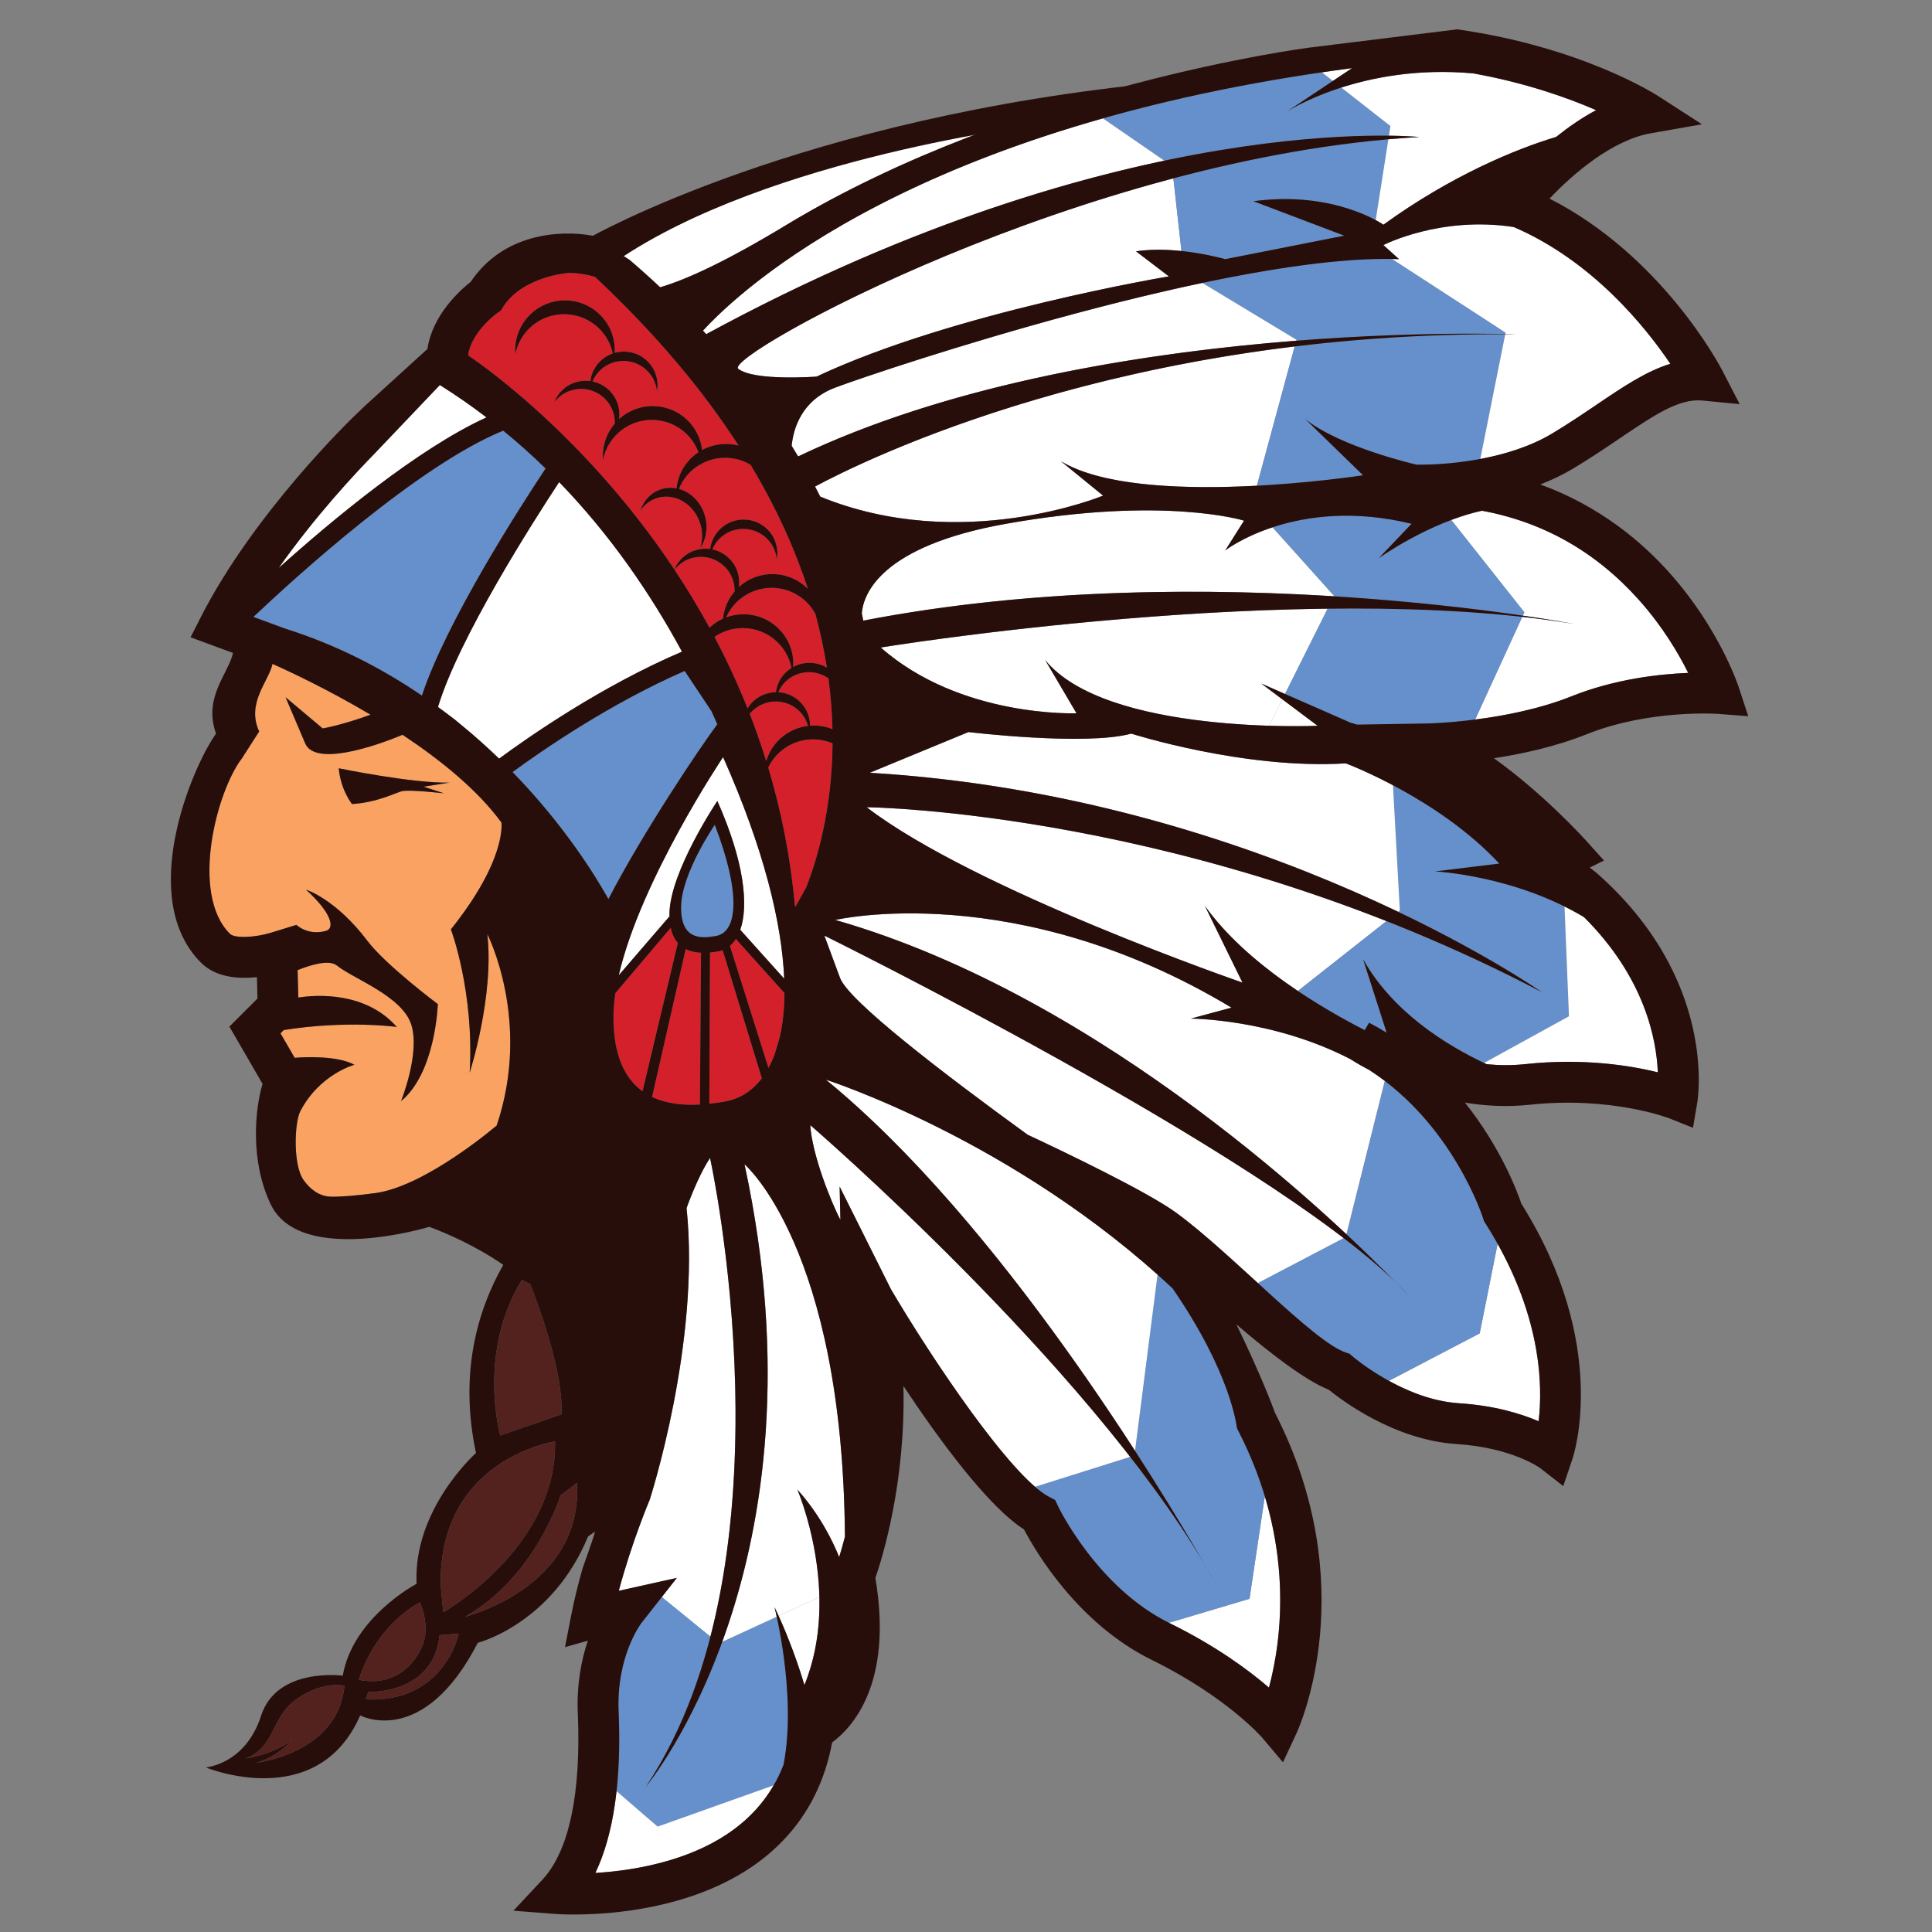 <?xml version="1.0" encoding="utf-8"?>
<!-- Generator: Adobe Illustrator 19.0.0, SVG Export Plug-In . SVG Version: 6.00 Build 0)  -->
<svg version="1.1" xmlns="http://www.w3.org/2000/svg" xmlns:xlink="http://www.w3.org/1999/xlink" x="0px" y="0px"
	 viewBox="0 0 442.011 442.011" enable-background="new 0 0 442.011 442.011" xml:space="preserve">
<rect x="0" y="0" width="442.011" height="442.011" fill="#808080" stroke="none"/>
<g id="Layer_1">
</g>
<g id="color">
	<g id="XMLID_16_">
		<path id="XMLID_44_" fill="#D3202A" d="M174.298,246.704l-8.963-29.319c-0.322,0.122-0.653,0.221-0.998,0.282
			c-0.591,0.106-1.234,0.198-1.9,0.26l-0.158,34.595c1.277-0.138,2.509-0.325,3.657-0.531
			C169.22,251.403,172.07,249.624,174.298,246.704z"/>
		<path id="XMLID_20_" fill="#D3202A" d="M160.13,252.7l0.248-34.721c-1.214-0.056-2.421-0.295-3.496-0.841l-7.698,33.822
			C152.541,252.565,156.442,252.903,160.13,252.7z"/>
		<path id="XMLID_33_" fill="#6590CB" d="M163.793,214.139c5.219-0.937,5.555-10.382-0.267-25.429c0,0-7.615,11.083-7.703,18.719
			C155.736,215.064,160.37,214.753,163.793,214.139z"/>
		<path id="XMLID_35_" fill="#D3202A" d="M177.207,241.28l1.134-3.77c0.705-3,1.108-6.431,1.138-10.314l-11.12-12.37
			c-0.4,0.625-0.857,1.15-1.361,1.576l8.816,27.934C176.329,243.401,176.793,242.38,177.207,241.28z"/>
		<path id="XMLID_45_" fill="#FFFFFF" d="M146.509,53.559l-4.836,4.657c1.684,1.424,6.471,4.773,9.366,7.507
			c6.135-1.791,15.323-6.054,28.967-14.314c22.254-13.474,46.907-21.989,67.958-27.331l-2.067-1.424
			C212.825,28.474,171.839,38.248,146.509,53.559z"/>
		<path id="XMLID_46_" fill="#FFFFFF" d="M285.158,16.868c8.486-1.013,13.608-1.463,13.608-1.463S293.658,15.725,285.158,16.868z"/>
		<path id="XMLID_52_" fill="#FFFFFF" d="M245.896,22.655l2.067,1.424c14.923-3.787,28.031-5.978,37.195-7.211
			C275.548,18.016,261.619,19.889,245.896,22.655z"/>
		<path id="XMLID_19_" fill="#D3202A" d="M159.28,125.821c1.071-0.305,2.153-0.362,3.189-0.216c0.22-1.745,1.03-3.424,2.427-4.708
			c3.141-2.888,8.029-2.683,10.917,0.458c1.706,1.856,2.324,4.32,1.903,6.623c-0.157-1.613-0.812-3.192-1.993-4.477
			c-2.888-3.141-7.776-3.347-10.917-0.459c-0.83,0.763-1.429,1.675-1.843,2.648c2.724,0.568,5.049,2.587,5.863,5.449
			c0.305,1.072,0.354,2.152,0.205,3.187c0.049-0.045,0.089-0.095,0.139-0.139c4.564-4.035,11.447-3.741,15.671,0.548
			c-2.915-8.953-7.157-18.471-13.13-28.408c-3.391-2.013-7.63-2.13-11.147-0.269c-0.028,0.177-0.042,0.355-0.077,0.53
			c-0.012-0.155-0.036-0.309-0.054-0.463c-0.737,0.402-1.445,0.884-2.101,1.464c-1.366,1.208-2.36,2.673-2.997,4.256
			c2.706,0.746,5.045,3.023,5.934,6.152c0.766,2.696,0.278,5.414-1.09,7.433c0.546-1.65,0.622-3.527,0.091-5.394
			c-1.297-4.563-5.676-7.316-9.781-6.148c-1.679,0.478-3.045,1.543-3.993,2.941c0.788-2.383,2.567-4.291,4.992-4.98
			c1.097-0.312,2.211-0.336,3.283-0.129c0.296-2.719,1.545-5.341,3.756-7.296c0.403-0.356,0.83-0.666,1.265-0.956
			c-0.472-1.267-1.17-2.473-2.119-3.547c-4.174-4.721-11.384-5.165-16.105-0.991c-1.932,1.708-3.134,3.926-3.611,6.272
			c-0.228-2.945,0.685-5.941,2.693-8.291c0.022-0.765-0.056-1.544-0.277-2.32c-1.167-4.104-5.44-6.486-9.545-5.319
			c-1.679,0.478-3.063,1.48-4.04,2.774c0.845-2.183,2.661-3.96,5.086-4.649c1.071-0.305,2.153-0.362,3.189-0.216
			c0.22-1.745,1.03-3.424,2.427-4.708c0.807-0.742,1.73-1.276,2.704-1.613c-0.397-1.841-1.245-3.61-2.582-5.122
			c-4.173-4.721-11.384-5.165-16.105-0.991c-1.932,1.708-3.134,3.926-3.61,6.272c-0.267-3.446,1.016-6.971,3.805-9.437
			c4.721-4.173,11.931-3.73,16.104,0.992c2.063,2.334,2.974,5.274,2.818,8.156c2.713-0.762,5.745-0.015,7.782,2.202
			c1.706,1.856,2.324,4.32,1.903,6.623c-0.157-1.613-0.812-3.192-1.993-4.477c-2.888-3.141-7.776-3.347-10.917-0.459
			c-0.83,0.763-1.429,1.675-1.843,2.648c2.724,0.568,5.049,2.587,5.863,5.449c0.305,1.072,0.354,2.152,0.206,3.187
			c0.048-0.045,0.089-0.095,0.139-0.139c4.721-4.173,11.931-3.73,16.104,0.992c1.597,1.807,2.502,3.978,2.762,6.203
			c2.59-1.413,5.587-1.746,8.354-1.021c-7.977-12.36-18.685-25.321-32.877-38.611c-1.809-0.527-3.748-0.854-5.809-0.902
			c-4.273,0.329-11.836,2.401-15.174,7.778l-0.512,0.825l-0.798,0.553c-0.062,0.043-6.005,4.3-6.723,9.728
			c0,0,25.772,16.762,47.188,48.973C155.154,128.189,156.926,126.491,159.28,125.821z"/>
		<path id="XMLID_53_" fill="#D3202A" d="M147,249.662l8.079-33.932c-0.734-0.842-1.311-1.96-1.631-3.462l-12.658,14.938
			c-0.259,1.739-0.42,3.426-0.439,5.027C140.245,241.516,143.02,246.789,147,249.662z"/>
		<path id="XMLID_54_" fill="#6590CB" d="M317.766,31.042l0.345-2.202l-11.237-8.807c-8.008,2.569-12.587,5.583-12.587,5.583
			l10.651-7.101l-2.509-1.966c-18.863,2.764-35.503,6.401-50.108,10.533l14.051,9.679C290.769,31.627,308.607,30.933,317.766,31.042
			z"/>
		<path id="XMLID_55_" fill="#FFFFFF" d="M168.9,84.369c3.583,2.866,17.913,1.791,17.913,1.791
			c31.168-14.688,80.607-22.928,80.607-22.928l-7.523-5.732c3.439-0.529,7.122-0.423,10.4-0.078l-1.846-16.617
			C212.594,55.604,166.198,82.208,168.9,84.369z"/>
		<path id="XMLID_56_" fill="#FFFFFF" d="M160.83,75.644c0.246,0.267,0.492,0.534,0.74,0.806
			c41.286-22.416,77.231-33.888,104.802-39.689l-14.051-9.679C193.739,43.656,167.728,68.137,160.83,75.644z"/>
		<path id="XMLID_57_" fill="#6590CB" d="M307.543,53.918l-20.779-7.882c14.298-1.925,24.157,2.268,27.972,4.323l2.901-18.497
			c-16.553,1.458-33.254,4.721-49.188,8.943l1.846,16.617c5.6,0.588,10.02,1.869,10.02,1.869L307.543,53.918z"/>
		<path id="XMLID_58_" fill="#FFFFFF" d="M309.335,15.584c-2.338,0.307-4.632,0.631-6.905,0.964l2.509,1.966L309.335,15.584z"/>
		<path id="XMLID_59_" fill="#FFFFFF" d="M317.766,31.042c4.559,0.054,6.973,0.306,6.973,0.306c-2.362,0.132-4.73,0.305-7.102,0.514
			l-2.901,18.497c1.156,0.622,1.763,1.051,1.763,1.051c15.36-11.13,30.162-17.278,39.516-20.083
			c2.748-2.208,5.829-4.356,9.145-6.124c-6.406-2.796-15.995-6.226-28.118-8.415c-12.407-1.129-22.756,0.868-30.168,3.245
			l11.237,8.807L317.766,31.042z"/>
		<path id="XMLID_21_" fill="#D3202A" d="M181.962,207.513l2.51-4.543c2.466-6.322,5.886-17.781,6.008-32.899
			c-3.919-1.661-8.61-1.063-12.012,1.944c-1.172,1.036-2.072,2.263-2.708,3.59c2.915,9.711,5.036,20.148,6.063,31.286
			C181.868,207.096,181.919,207.308,181.962,207.513z"/>
		<path id="XMLID_60_" fill="#D3202A" d="M178.662,144.376c2.076,2.348,2.987,5.311,2.816,8.21c2.417-1.318,5.363-1.244,7.704,0.18
			c-0.617-3.947-1.473-8.048-2.627-12.296c-0.403-0.747-0.89-1.462-1.476-2.126c-4.174-4.721-11.384-5.165-16.105-0.991
			c-1.263,1.117-2.208,2.454-2.849,3.9C170.422,139.651,175.443,140.736,178.662,144.376z"/>
		<path id="XMLID_61_" fill="#D3202A" d="M162.557,143.385c0.876-0.775,1.839-1.389,2.851-1.848
			c0.233-2.238,1.115-4.409,2.648-6.203c0.022-0.765-0.056-1.544-0.277-2.319c-1.167-4.104-5.441-6.486-9.545-5.319
			c-1.617,0.46-2.952,1.415-3.922,2.64c2.769,4.167,5.462,8.592,8.019,13.273C162.41,143.537,162.477,143.456,162.557,143.385z"/>
		<path id="XMLID_62_" fill="#FFFFFF" d="M127.925,110.297c-6.139,9.325-22.959,35.675-27.721,51.451
			c0.844,0.621,1.698,1.238,2.514,1.869c0.882,0.628,1.729,1.309,2.532,2.008c3.209,2.607,6.182,5.275,8.937,7.941
			c6.782-5.004,23.416-16.603,41.841-24.476C148.829,135.807,139.635,122.39,127.925,110.297z"/>
		<path id="XMLID_100_" fill="#FFFFFF" d="M100.634,88.09l-15.005,15.752c-4.101,4.181-13.468,14.161-21.891,26.126
			c12.371-11.1,31.917-27.35,47.564-34.476C107.91,92.903,104.357,90.429,100.634,88.09z"/>
		<path id="XMLID_64_" fill="#FFFFFF" d="M186.476,111.309c0.401,0.763,0.794,1.532,1.182,2.306
			c32.351,13.254,64.714-0.227,64.714-0.227l-9.673-7.882c9.842,5.982,29.142,6.455,44.856,5.618l8.648-31.862
			C235.093,86.681,195.2,106.614,186.476,111.309z"/>
		<path id="XMLID_65_" fill="#6590CB" d="M298.587,95.833c7.882,6.449,25.495,10.473,25.495,10.473
			c0.786-0.014,1.563-0.016,2.332-0.011c2.526-0.063,7.082-0.326,12.256-1.296l5.705-28.526
			c-17.213-0.073-33.321,0.985-48.171,2.788l-8.648,31.862c13.458-0.717,24.287-2.393,24.287-2.393L298.587,95.833z"/>
		<path id="XMLID_93_" fill="#FFFFFF" d="M344.386,76.416c1.669,0.036,2.565,0.072,2.565,0.072c-0.863-0.009-1.719-0.01-2.577-0.014
			l-5.705,28.526c5.331-0.999,11.32-2.749,16.436-5.818c3.741-2.245,7.059-4.488,10.267-6.658
			c5.897-3.988,11.251-7.609,16.773-9.292c-5.638-8.372-17.784-23.523-35.818-31.29c-16.778-2.613-29.827,4.126-29.827,4.126
			l3.583,3.224c-0.539-0.02-1.089-0.033-1.644-0.042l26.005,16.88L344.386,76.416z"/>
		<path id="XMLID_94_" fill="#6590CB" d="M344.386,76.416l0.057-0.286l-26.005-16.88c-11.815-0.196-27.274,2.09-43.364,5.477
			l21.542,13.015l-0.056,0.207C319.826,76.124,337.93,76.276,344.386,76.416z"/>
		<path id="XMLID_96_" fill="#FFFFFF" d="M275.074,64.726c-36.447,7.674-76.123,21.002-83.963,23.942
			c-7.752,2.907-9.605,9.415-9.993,13.326c0.501,0.801,0.997,1.609,1.487,2.426c35.658-17.026,80.227-23.826,113.955-26.471
			l0.056-0.207L275.074,64.726z"/>
		<path id="XMLID_34_" fill="#D3202A" d="M183.437,160.995c1.272,1.454,1.89,3.25,1.897,5.04c1.736-0.134,3.488,0.127,5.119,0.777
			c-0.086-3.68-0.374-7.557-0.916-11.612c-2.909-2.058-6.956-1.887-9.685,0.622c-0.801,0.737-1.385,1.612-1.799,2.547
			C180.055,158.482,182.012,159.366,183.437,160.995z"/>
		<path id="XMLID_97_" fill="#FFFFFF" d="M153.159,209.035c0.111-9.629,10.957-25.788,10.957-25.788
			c6.201,13.934,7.181,23.938,5.245,29.479l10.051,11.182c-0.535-12.825-4.698-29.831-13.983-50.695c0,0-18.859,28.101-23.867,49.91
			l11.617-13.485C153.176,209.432,153.157,209.249,153.159,209.035z"/>
		<path id="XMLID_98_" fill="#D3202A" d="M172.534,160.264c1.439-1.258,3.212-1.882,4.984-1.904
			c0.224-1.736,1.034-3.405,2.424-4.683c0.358-0.329,0.74-0.612,1.137-0.861c-0.382-1.896-1.239-3.721-2.612-5.275
			c-3.863-4.37-10.324-5.067-15.008-1.838c2.726,5.157,5.278,10.613,7.573,16.366C171.431,161.411,171.924,160.798,172.534,160.264z
			"/>
		<path id="XMLID_99_" fill="#D3202A" d="M178.663,168.849c1.808-1.598,3.98-2.513,6.208-2.776c-0.302-1.051-0.81-2.058-1.578-2.936
			c-2.809-3.212-7.69-3.539-10.902-0.73c-0.32,0.28-0.608,0.581-0.87,0.899c1.365,3.503,2.63,7.117,3.785,10.835
			C175.89,172.163,177.003,170.317,178.663,168.849z"/>
		<path id="XMLID_80_" fill="#6590CB" d="M164.108,165.703c-0.429-0.987-0.869-1.977-1.319-2.972l-6.15-9.224
			c-17.157,7.496-32.595,18.162-39.371,23.129c11.941,12.276,19.108,23.994,21.931,29.059
			C147.053,190.488,160.24,170.87,164.108,165.703z"/>
		<path id="XMLID_89_" fill="#FFFFFF" d="M188.603,214.057c0,0,0,0,3.583,9.673c1.947,5.257,23.571,21.832,42.911,35.873
			c8.317,3.891,27.407,13.023,34.094,17.92c5.513,4.037,12.2,10.188,18.598,16.033l19.632-10.284
			C268.611,253.533,188.603,214.057,188.603,214.057z"/>
		<path id="XMLID_102_" fill="#FFFFFF" d="M313.252,244.794c-2.213-1.161-3.731-2.1-4.408-2.535
			c-17.855-9.209-36.41-9.215-36.41-9.215l9.315-2.508c-49.439-29.735-90.638-20.062-90.638-20.062
			c50.209,14.382,94.903,51.323,116.948,71.917l8.771-35.084C315.688,246.437,314.497,245.596,313.252,244.794z"/>
		<path id="XMLID_103_" fill="#FFFFFF" d="M338.532,305.053l-20.778,10.861c4.366,2.398,10.055,4.744,16.057,5.127
			c8.058,0.515,14.126,2.372,18.196,4.113c0.922-7.655,0.728-22.491-9.378-40.586L338.532,305.053z"/>
		<path id="XMLID_104_" fill="#6590CB" d="M342.629,284.568c-0.855-1.531-1.773-3.082-2.775-4.658l-0.341-0.536l-0.186-0.606
			c-0.064-0.208-6.038-18.934-22.498-31.462l-8.771,35.084c5.091,4.756,8.975,8.64,11.439,11.173
			c1.127,1.111,2.168,2.197,3.092,3.249c0,0-1.076-1.177-3.092-3.249c-3.277-3.229-7.376-6.689-12.077-10.292l-19.632,10.284
			c8.203,7.494,15.929,14.486,20.09,15.873l0.892,0.297l0.708,0.62c0.057,0.05,3.311,2.842,8.276,5.569l20.778-10.861
			L342.629,284.568z"/>
		<path id="XMLID_87_" fill="#FFFFFF" d="M198.276,184.68c24.719,18.987,85.981,40.124,85.981,40.124l-8.598-17.554
			c5.462,7.676,13.596,14.311,21.276,19.467l20.268-15.98C252.433,185.201,198.276,184.68,198.276,184.68z"/>
		<path id="XMLID_101_" fill="#6590CB" d="M357.938,207.389c-14.69-7.3-29.616-8.021-29.616-8.021l14.688-1.791
			c-7.503-8.08-17.068-14.09-24.32-17.927l1.571,28.675l-0.367,0.29c20.838,9.95,32.789,18.339,32.789,18.339
			c-12.001-6.299-23.909-11.655-35.481-16.217l-20.268,15.98c5.808,3.899,11.357,6.954,15.289,8.96l1.004-1.693
			c1.391,0.722,2.722,1.488,4.014,2.282l-5.4-16.836c6.619,11.835,18.504,19.387,27.695,23.755l19.415-10.678L357.938,207.389z"/>
		<path id="XMLID_105_" fill="#FFFFFF" d="M318.69,179.65c-6.254-3.308-10.788-5.001-10.788-5.001
			c-23.286,1.433-49.081-6.807-49.081-6.807c-10.389,2.866-37.258-0.358-37.258-0.358l-22.57,9.314
			c51.005,3.048,93.589,18.774,120.901,31.816l0.367-0.29L318.69,179.65z"/>
		<path id="XMLID_106_" fill="#FFFFFF" d="M362.392,209.823c-1.472-0.884-2.962-1.692-4.454-2.434l1.015,25.118l-19.415,10.678
			c0.199,0.095,0.404,0.197,0.6,0.288c2.842,0.27,5.784,0.307,8.77-0.016c13.304-1.432,24.066,0.313,30.379,1.87
			C378.981,237.825,376.311,223.667,362.392,209.823z"/>
		<path id="XMLID_84_" fill="#FFFFFF" d="M162.451,264.928c-2.866,4.299-5.374,11.464-5.374,11.464
			c3.224,30.81-8.433,66.725-8.433,66.725c-0.05,0.117-4.137,9.793-7.072,20.834c0.167-0.036,0.337-0.075,0.51-0.113l12.776-2.841
			l-3.447,4.388l11.118,9.059C175.511,324.135,162.451,264.928,162.451,264.928z"/>
		<path id="XMLID_88_" fill="#6590CB" d="M177.702,369.878l-12.458,5.731c-7.922,21.775-17.481,33.159-17.481,33.159
			c6.864-10.243,11.59-22.018,14.766-34.323l-11.118-9.059l-4.638,5.904c-0.217,0.285-5.773,7.714-5.238,20.287
			c0.284,6.689,0.121,12.76-0.477,18.214l9.393,8.112l26.534-9.444c0.874-1.507,1.646-3.085,2.29-4.753
			C181.736,390.779,178.928,375.495,177.702,369.878z"/>
		<path id="XMLID_107_" fill="#FFFFFF" d="M177.184,367.658c0.327,0.675,0.641,1.35,0.948,2.022l9.327-4.29
			c-0.311-13.646-5.035-24.601-5.035-24.601c5.119,5.707,8.071,11.728,9.566,15.444c0.371-1.195,0.828-2.761,1.319-4.656
			c-0.489-66.021-22.977-85.215-22.977-85.215c10.447,48.284,3.683,85.137-5.089,109.247l12.458-5.731
			C177.394,368.468,177.184,367.658,177.184,367.658z"/>
		<path id="XMLID_108_" fill="#FFFFFF" d="M184.036,385.525c2.746-6.737,3.569-13.732,3.423-20.136l-9.327,4.29
			C181.853,377.841,184.036,385.525,184.036,385.525z"/>
		<path id="XMLID_110_" fill="#FFFFFF" d="M141.057,409.79c-0.811,7.39-2.425,13.642-4.844,18.71
			c4.73-0.287,10.952-1.059,17.264-2.978c11.028-3.352,18.876-9.079,23.507-17.063l-26.534,9.444L141.057,409.79z"/>
		<path id="XMLID_113_" fill="#6590CB" d="M96.526,159.145c5.63-17.075,22.649-43.452,28.298-51.962
			c-3.063-2.988-6.296-5.877-9.693-8.656c-19.476,7.939-47.641,33.622-57.149,42.614l7.197,2.652
			C77.131,147.56,87.539,153.007,96.526,159.145z"/>
		<path id="XMLID_114_" fill="#54221E" d="M128.238,342.132c0,0-5.732,18.629-21.854,27.764c0,0,27.048-6.628,25.615-30.631
			L128.238,342.132z"/>
		<path id="XMLID_81_" fill="#FFFFFF" d="M291.149,120.643c-6.995,2.307-10.833,5.283-10.833,5.283l4.299-6.807
			c0,0-18.271-5.732-54.454,0.716c-28.862,5.144-32.647,16.206-32.998,20.476c0.116,0.559,0.233,1.117,0.339,1.679
			c38.127-7.379,77.303-7.462,107.66-5.571l0.052-0.105L291.149,120.643z"/>
		<path id="XMLID_86_" fill="#FFFFFF" d="M348.39,140.846c7.53,1.095,11.816,1.918,11.816,1.918
			c-3.861-0.643-7.853-1.186-11.945-1.639l-10.767,23.492c6.413-0.819,14.675-2.371,22.019-5.309
			c9.917-3.966,20.079-5.097,26.723-5.358c-2.185-4.392-5.809-10.569-11.231-16.646c-9.839-11.027-21.897-17.861-35.954-20.457
			c-2.397,0.524-4.765,1.265-7.025,2.115l16.717,21.116L348.39,140.846z"/>
		<path id="XMLID_109_" fill="#FFFFFF" d="M301.453,166.051l-8.077-6.057l-3.024,6.048
			C296.973,166.249,301.453,166.051,301.453,166.051z"/>
		<path id="XMLID_112_" fill="#FFFFFF" d="M288.556,156.378l5.436,2.384l9.752-19.504c-51.606,0.6-102.243,8.88-102.243,8.88
			c18.271,16.121,44.782,15.047,44.782,15.047l-7.165-12.181c9.722,11.965,36.09,14.563,51.235,15.038l3.024-6.048L288.556,156.378z
			"/>
		<path id="XMLID_115_" fill="#6590CB" d="M308.976,165.334l1.517,0.449l16.087-0.263c0.089-0.002,4.608-0.097,10.915-0.902
			l10.767-23.492c-14.081-1.559-29.341-2.045-44.518-1.868l-9.752,19.504L308.976,165.334z"/>
		<path id="XMLID_116_" fill="#6590CB" d="M348.742,140.077l-16.717-21.116c-9.211,3.463-16.601,8.756-16.601,8.756l7.523-7.882
			c-13.591-3.306-24.441-1.62-31.799,0.807l14.065,15.673l-0.052,0.105c18.375,1.145,33.509,3.012,43.227,4.426L348.742,140.077z"/>
		<path id="XMLID_63_" fill="#FFFFFF" d="M267.432,371.268c0.069,0.034,0.135,0.072,0.204,0.106
			c10.625,5.222,18.09,10.765,22.68,14.721c2.287-8.514,4.811-24.62-0.948-43.759l-3.499,23.441L267.432,371.268z"/>
		<path id="XMLID_120_" fill="#6590CB" d="M283.082,326.929l-0.11-0.317c-0.048-0.138-1.196-12.237-14.701-31.847
			c-1.141-1.071-2.288-2.121-3.441-3.151l-5.155,40.301c7.334,11.34,12.881,20.714,15.997,26.127
			c0.904,1.534,1.768,3.059,2.59,4.574c-0.401-0.724-1.275-2.288-2.59-4.574c-4.781-8.112-10.661-16.47-17.104-24.74l-21.759,6.85
			c1.163,1.003,2.24,1.792,3.197,2.293l1.395,0.731l0.669,1.426c0.084,0.178,8.864,18.442,25.361,26.666l18.437-5.492l3.499-23.441
			c-1.464-4.866-3.455-9.925-6.132-15.109L283.082,326.929z M278.442,362.94c0.027,0.05,0.056,0.1,0.083,0.15
			C278.525,363.09,278.492,363.03,278.442,362.94z"/>
		<path id="XMLID_136_" fill="#FFFFFF" d="M185.379,257.405c0.393,6.679,4.773,17.685,6.896,21.674l-0.179-7.613l11.749,23.509
			c8.345,14.183,23.594,37.092,32.963,45.176l21.759-6.85C228.239,294.374,185.379,257.405,185.379,257.405z"/>
		<path id="XMLID_137_" fill="#FFFFFF" d="M188.962,247.016c27.85,22.786,53.955,58.985,70.714,84.899l5.155-40.301
			C229.379,259.917,188.962,247.016,188.962,247.016z"/>
		<path id="XMLID_124_" fill="#54221E" d="M84.262,387.093l-0.627,1.702c18.092,0.896,21.316-15.047,21.316-15.047l-4.389,0.358
			C99.22,387.719,84.262,387.093,84.262,387.093z"/>
		<path id="XMLID_125_" fill="#54221E" d="M128.417,323.592c0.64-8.745-4.812-23.914-7.089-29.801
			c-0.574-0.284-1.134-0.578-1.734-0.841c-0.035-0.032-0.07-0.062-0.104-0.094c-0.022-0.021-0.047-0.04-0.069-0.061
			c-10.299,16.607-4.975,35.634-4.975,35.634L128.417,323.592z"/>
		<path id="XMLID_126_" fill="#54221E" d="M67.872,388.705c-6.001,4.21-4.836,11.106-11.733,13.614c0,0,6.449-0.896,10.748-4.299
			c0,0-3.224,3.941-8.329,5.284c0,0,18.808-2.06,20.241-17.644C78.799,385.66,73.873,384.495,67.872,388.705z"/>
		<path id="XMLID_129_" fill="#F9A261" d="M111.49,213.698c1.612,14.241-4.03,31.705-4.03,31.705
			c1.075-18.54-4.299-32.78-4.299-32.78c12.897-16.121,11.554-24.451,11.554-24.451c-5.439-7.443-13.93-14.304-22.617-20.066
			c-6.722,2.82-20.048,7.195-22.267,1.977l-4.492-10.561l8.494,7.134c0,0,4.46-0.761,10.941-3.143
			c-9.544-5.674-18.324-9.792-22.427-11.623c-0.862,4.017-6.052,8.955-3.05,15.46c0,0-3.923,6.114-3.963,6.166
			c-5.773,7.512-11.898,30.959-2.737,40.12c1.138,1.138,5.953,0.814,9.334-0.225l5.893-1.812v0.004
			c0.014,0.013,2.63,2.533,6.749,1.367c2.073-0.587,1.363-4.052-4.558-9.427c0,0,6.778,2.104,14.024,11.687
			c4.229,5.593,16.128,14.492,16.128,14.492s-0.468,15.66-8.414,22.205c0,0,4.441-10.986,2.337-17.53
			c-2.104-6.545-13.282-10.474-17.004-13.498c-1.802-1.464-6.128-0.108-8.997,1.051l0.16,6.268
			c4.171-0.632,15.336-1.405,22.54,6.734c0,0-11.279-1.597-25.861,0.702l-0.752,0.752l3.244,5.603
			c2.426-0.186,9.714-0.532,13.67,1.591c0,0-7.99,2.155-12.388,10.635c-1.319,2.544-1.746,12.355,0.814,15.835
			c1.34,1.821,3.359,3.652,6.217,3.713c2.012,0.043,5.755-0.213,10.233-0.838c11.554-1.612,27.675-15.45,27.675-15.45
			C121.7,233.581,111.49,213.698,111.49,213.698z M101.571,181.498c0,0-8.064-0.935-9.7-0.467
			c-1.636,0.467-5.726,2.571-11.336,2.922c0,0-2.571-3.155-3.039-8.181c0,0,17.063,3.506,25.36,3.273l-5.96,0.935L101.571,181.498z"
			/>
		<path id="XMLID_130_" fill="#54221E" d="M126.984,329.772c0,0-26.69,3.941-26.152,32.959l0.582,6.135
			C101.414,368.867,127.477,354.089,126.984,329.772z"/>
		<path id="XMLID_131_" fill="#54221E" d="M96.712,376.345c1.791-4.478-0.627-9.762-0.627-9.762
			c-11.016,6.18-13.972,17.733-13.972,17.733C90.263,385.928,94.921,380.823,96.712,376.345z"/>
		<path id="XMLID_166_" fill="#270E0B" d="M77.496,175.772c0.468,5.025,3.039,8.181,3.039,8.181c5.61-0.351,9.7-2.454,11.336-2.922
			c1.636-0.467,9.7,0.467,9.7,0.467l-4.675-1.52l5.96-0.935C94.558,179.278,77.496,175.772,77.496,175.772z"/>
		<path id="XMLID_111_" fill="#270E0B" d="M278.442,362.94c0.05,0.09,0.083,0.15,0.083,0.15
			C278.498,363.04,278.469,362.99,278.442,362.94z"/>
		<path id="XMLID_118_" fill="#270E0B" d="M275.673,358.042c1.315,2.285,2.189,3.85,2.59,4.574
			C277.44,361.101,276.577,359.576,275.673,358.042z"/>
		<path id="XMLID_119_" fill="#270E0B" d="M319.498,293.564c2.016,2.072,3.092,3.249,3.092,3.249
			C321.666,295.76,320.625,294.674,319.498,293.564z"/>
	</g>
</g>
<g id="outline">
	<path id="XMLID_860_" fill="#270E0B" d="M397.793,157.21c-0.174-0.534-4.402-13.218-15.549-25.834
		c-6.509-7.366-16.233-15.58-29.838-20.538c2.565-0.996,5.101-2.195,7.509-3.64c3.958-2.375,7.537-4.794,10.694-6.93
		c7.854-5.311,13.524-9.14,18.862-8.632l8.542,0.827l-3.938-7.626c-0.587-1.138-13.789-26.245-39.564-39.403
		c5.369-5.672,14.336-13.378,23.134-14.931l11.724-2.069l-10-6.461c-0.781-0.505-17.703-11.257-45.978-15.259l-34.087,4.212
		c0,0-66.635,8.598-119.298,40.483c-13.644,8.261-22.832,12.523-28.967,14.314c-2.895-2.735-5.306-4.845-6.99-6.27l-8.48-5.53
		c-7.528-1.365-20.457-0.519-27.89,10.578c-2.318,1.814-8.743,7.486-9.887,15.337L83.447,92.9l-2.174,2.084
		c-0.94,0.901-23.149,22.324-35.289,46.129l-2.392,4.69l9.723,3.582c-1.105,4.829-6.858,10.192-3.891,18.458
		c-5.648,7.966-18.121,37.72-3.438,52.404c3.434,3.433,8.676,3.753,12.796,3.309l0.122,4.899l-6.42,6.42l7.59,13.111
		c-1.662,5.32-3.007,17.477,1.89,27.599c6.805,14.064,36.248,5.1,36.248,5.1c3.975,1.454,11.004,4.554,16.92,8.702
		c-5.794,10.206-10.152,24.647-6.231,43.031c0,0-14.424,12.834-13.595,29.934c0,0-14.586,7.653-16.887,21.015
		c0,0-15.085-2.02-18.689,9.174c-3.604,11.194-12.677,11.812-12.677,11.812s25.53,10.565,35.355-11.889
		c0,0,14.373,7.712,26.907-16.619c0,0,16.943-4.282,25.218-24.315l1.61-1.135c-0.654,2.438-3.096,8.928-2.979,8.857
		c-0.918,3.254-1.773,6.689-2.446,10.123l-1.457,7.469l5.226-1.481c-1.447,4.308-2.577,9.919-2.293,16.612
		c0.783,18.387-2.017,31.548-8.096,38.061l-6.632,7.105l9.691,0.745c0.184,0.014,1.712,0.125,4.184,0.125
		c5.233,0,14.695-0.498,24.591-3.464c19.296-5.783,31.164-18.171,34.447-35.901c4.621-3.402,13.977-13.483,9.895-37.625
		c1.636-4.741,6.956-21.95,6.414-43.931c8.191,12.347,19.296,27.498,27.593,32.825c2.555,4.875,12.229,21.493,29.232,29.85
		c17.145,8.427,25.221,17.748,25.291,17.83l4.722,5.596l3.089-6.639c0.636-1.367,15.311-33.851-4.924-73.328
		c-0.574-1.598-3.183-8.601-8.823-20.228c7.62,6.554,15.719,12.789,21.152,14.97c2.994,2.436,15.018,11.5,29.197,12.406
		c12.793,0.816,19.202,5.539,19.232,5.56l5.199,4.068l2.112-6.254c0.358-1.061,8.499-26.222-11.696-58.35
		c-0.896-2.659-4.646-12.783-12.908-23.13c4.626,0.759,9.612,1.038,14.755,0.488c18.725-2.021,31.925,3.073,32.044,3.12l5.371,2.148
		l0.973-5.702c0.196-1.149,4.486-28.406-23.024-52.602l-1.553-1.224l3.247-1.624l-4.114-4.563
		c-0.529-0.586-9.778-10.773-21.073-18.833c6.453-0.982,14.123-2.65,21.207-5.484c14.331-5.732,29.862-4.679,30.012-4.665
		l6.966,0.525L397.793,157.21z M382.145,83.232c-5.521,1.683-10.876,5.304-16.773,9.292c-3.208,2.169-6.525,4.413-10.267,6.658
		c-10.081,6.048-23.563,6.986-28.692,7.114c-0.769-0.005-1.546-0.003-2.332,0.011c0,0-17.613-4.025-25.495-10.473l13.255,12.897
		c0,0-50.872,7.882-69.143-3.224l9.673,7.882c0,0-32.363,13.481-64.714,0.227c-0.388-0.774-0.781-1.544-1.182-2.306
		c10.949-5.892,71-35.79,160.475-34.821c0,0-97.733-3.875-164.346,27.933c-0.49-0.817-0.986-1.625-1.487-2.426
		c0.388-3.911,2.241-10.419,9.993-13.326c11.464-4.299,90.996-30.81,128.971-29.377l-3.583-3.224c0,0,13.049-6.739,29.827-4.126
		C364.36,59.708,376.507,74.86,382.145,83.232z M154.313,130.337c0.97-1.225,2.304-2.18,3.922-2.64
		c4.105-1.167,8.378,1.214,9.545,5.319c0.221,0.776,0.299,1.555,0.277,2.319c-1.533,1.794-2.415,3.964-2.648,6.203
		c-1.013,0.459-1.975,1.073-2.851,1.848c-0.081,0.071-0.147,0.152-0.225,0.225C159.775,138.929,157.082,134.503,154.313,130.337z
		 M156.029,149.09c-18.425,7.873-35.06,19.473-41.841,24.476c-2.755-2.666-5.728-5.334-8.937-7.941
		c-0.803-0.699-1.65-1.38-2.532-2.008c-0.816-0.631-1.67-1.248-2.514-1.869c4.762-15.776,21.582-42.126,27.721-51.451
		C139.635,122.39,148.829,135.807,156.029,149.09z M183.437,160.995c-1.424-1.629-3.382-2.512-5.384-2.625
		c0.414-0.935,0.998-1.811,1.799-2.547c2.73-2.509,6.776-2.68,9.685-0.622c0.541,4.055,0.83,7.932,0.916,11.612
		c-1.631-0.65-3.383-0.911-5.119-0.777C185.327,164.244,184.708,162.449,183.437,160.995z M184.871,166.073
		c-2.227,0.263-4.4,1.179-6.208,2.776c-1.66,1.468-2.773,3.314-3.357,5.291c-1.155-3.718-2.42-7.332-3.785-10.835
		c0.262-0.317,0.55-0.619,0.87-0.899c3.212-2.809,8.094-2.482,10.902,0.73C184.061,164.015,184.569,165.022,184.871,166.073z
		 M181.478,152.587c0.17-2.899-0.74-5.862-2.816-8.21c-3.219-3.641-8.24-4.726-12.536-3.123c0.641-1.446,1.586-2.783,2.849-3.9
		c4.721-4.173,11.931-3.73,16.105,0.991c0.586,0.664,1.073,1.379,1.476,2.126c1.154,4.248,2.01,8.349,2.627,12.296
		C186.842,151.342,183.895,151.268,181.478,152.587z M178.467,147.542c1.373,1.554,2.23,3.379,2.612,5.275
		c-0.397,0.249-0.78,0.532-1.137,0.861c-1.39,1.278-2.199,2.947-2.424,4.683c-1.772,0.023-3.545,0.647-4.984,1.904
		c-0.61,0.534-1.103,1.147-1.502,1.805c-2.296-5.753-4.847-11.209-7.573-16.366C168.143,142.475,174.604,143.172,178.467,147.542z
		 M179.413,223.908l-10.051-11.182c1.936-5.541,0.955-15.545-5.245-29.479c0,0-10.846,16.159-10.957,25.788
		c-0.002,0.214,0.017,0.398,0.021,0.602l-11.617,13.485c5.007-21.809,23.867-49.91,23.867-49.91
		C174.715,194.077,178.878,211.083,179.413,223.908z M153.449,212.269c0.32,1.502,0.897,2.619,1.631,3.462L147,249.662
		c-3.98-2.873-6.755-8.146-6.648-17.429c0.019-1.601,0.18-3.288,0.439-5.027L153.449,212.269z M156.881,217.138
		c1.075,0.546,2.283,0.786,3.496,0.841L160.13,252.7c-3.687,0.203-7.589-0.135-10.947-1.74L156.881,217.138z M155.823,207.429
		c0.088-7.635,7.703-18.719,7.703-18.719c5.822,15.047,5.486,24.492,0.267,25.429C160.37,214.753,155.736,215.064,155.823,207.429z
		 M162.438,217.928c0.666-0.061,1.309-0.154,1.9-0.26c0.345-0.062,0.676-0.161,0.998-0.282l8.963,29.319
		c-2.228,2.92-5.078,4.698-8.362,5.288c-1.148,0.206-2.38,0.393-3.657,0.531L162.438,217.928z M166.998,216.403
		c0.505-0.427,0.961-0.952,1.361-1.576l11.12,12.37c-0.03,3.883-0.433,7.314-1.138,10.314l-1.134,3.77
		c-0.414,1.1-0.878,2.121-1.393,3.057L166.998,216.403z M175.76,175.604c0.636-1.327,1.536-2.553,2.708-3.59
		c3.402-3.007,8.092-3.604,12.012-1.944c-0.122,15.118-3.542,26.577-6.008,32.899l-2.51,4.543c-0.043-0.204-0.094-0.417-0.138-0.622
		C180.797,195.752,178.675,185.315,175.76,175.604z M309.335,15.584l-15.047,10.031c0,0,16.943-11.178,42.755-8.828
		c12.123,2.19,21.712,5.62,28.118,8.415c-3.316,1.768-6.398,3.916-9.145,6.124c-9.354,2.805-24.157,8.953-39.516,20.083
		c0,0-11.106-7.882-29.735-5.374l20.779,7.882l-27.227,5.374c0,0-11.106-3.224-20.42-1.791l7.523,5.732
		c0,0-49.439,8.24-80.607,22.928c0,0-14.33,1.075-17.913-1.791c-3.582-2.866,79.174-48.722,155.84-53.021
		c0,0-67.167-7.022-163.169,45.102c-0.248-0.272-0.494-0.539-0.74-0.806C169.654,66.04,209.761,28.653,309.335,15.584z
		 M113.814,71.583l0.798-0.553l0.512-0.825c3.338-5.377,10.9-7.449,15.174-7.778c2.061,0.048,4,0.375,5.809,0.902
		c14.192,13.29,24.899,26.251,32.877,38.611c-2.767-0.724-5.764-0.392-8.354,1.021c-0.26-2.225-1.165-4.396-2.762-6.203
		c-4.174-4.721-11.384-5.165-16.104-0.992c-0.05,0.044-0.09,0.094-0.139,0.139c0.148-1.036,0.099-2.115-0.206-3.187
		c-0.814-2.862-3.139-4.882-5.863-5.449c0.415-0.973,1.013-1.885,1.843-2.648c3.141-2.888,8.029-2.683,10.917,0.459
		c1.182,1.285,1.837,2.864,1.993,4.477c0.421-2.303-0.197-4.767-1.903-6.623c-2.038-2.216-5.069-2.964-7.782-2.202
		c0.156-2.882-0.755-5.822-2.818-8.156c-4.173-4.721-11.384-5.165-16.104-0.992c-2.789,2.466-4.073,5.991-3.805,9.437
		c0.476-2.346,1.679-4.564,3.61-6.272c4.721-4.173,11.931-3.73,16.105,0.991c1.337,1.512,2.185,3.281,2.582,5.122
		c-0.974,0.336-1.896,0.871-2.704,1.613c-1.396,1.284-2.207,2.963-2.427,4.708c-1.036-0.146-2.117-0.088-3.189,0.216
		c-2.425,0.69-4.24,2.466-5.086,4.649c0.977-1.293,2.361-2.296,4.04-2.774c4.105-1.167,8.378,1.214,9.545,5.319
		c0.221,0.776,0.299,1.555,0.277,2.32c-2.008,2.35-2.921,5.346-2.693,8.291c0.476-2.346,1.679-4.564,3.611-6.272
		c4.721-4.173,11.931-3.73,16.105,0.991c0.95,1.074,1.648,2.28,2.119,3.547c-0.436,0.289-0.862,0.599-1.265,0.956
		c-2.211,1.955-3.459,4.577-3.756,7.296c-1.072-0.208-2.186-0.183-3.283,0.129c-2.425,0.689-4.203,2.597-4.992,4.98
		c0.948-1.398,2.314-2.464,3.993-2.941c4.105-1.167,8.484,1.586,9.781,6.148c0.531,1.867,0.455,3.744-0.091,5.394
		c1.368-2.019,1.856-4.737,1.09-7.433c-0.889-3.129-3.229-5.406-5.934-6.152c0.638-1.582,1.632-3.048,2.997-4.256
		c0.656-0.58,1.363-1.061,2.101-1.464c0.018,0.155,0.042,0.308,0.054,0.463c0.036-0.175,0.05-0.354,0.077-0.53
		c3.517-1.861,7.757-1.744,11.147,0.269c5.973,9.937,10.214,19.455,13.13,28.408c-4.224-4.29-11.107-4.583-15.671-0.548
		c-0.05,0.044-0.09,0.094-0.139,0.139c0.148-1.036,0.099-2.115-0.205-3.187c-0.814-2.862-3.139-4.882-5.863-5.449
		c0.415-0.973,1.013-1.885,1.843-2.648c3.141-2.888,8.029-2.683,10.917,0.459c1.182,1.285,1.837,2.864,1.993,4.477
		c0.421-2.303-0.197-4.767-1.903-6.623c-2.888-3.141-7.776-3.347-10.917-0.458c-1.396,1.284-2.207,2.963-2.427,4.708
		c-1.036-0.146-2.117-0.088-3.189,0.216c-2.354,0.669-4.126,2.368-5.001,4.463c-21.416-32.211-47.188-48.973-47.188-48.973
		C107.809,75.883,113.752,71.626,113.814,71.583z M85.629,103.842l15.005-15.752c3.723,2.338,7.276,4.813,10.669,7.403
		c-15.647,7.126-35.193,23.376-47.564,34.476C72.161,118.004,81.529,108.024,85.629,103.842z M115.131,98.526
		c3.397,2.779,6.63,5.669,9.693,8.656c-5.649,8.51-22.668,34.887-28.298,51.962c-8.986-6.137-19.395-11.584-31.347-15.352
		l-7.197-2.652C67.49,132.148,95.655,106.465,115.131,98.526z M113.639,257.495c0,0-16.121,13.838-27.675,15.45
		c-4.479,0.625-8.221,0.881-10.233,0.838c-2.858-0.061-4.877-1.892-6.217-3.713c-2.56-3.481-2.134-13.292-0.814-15.835
		c4.398-8.48,12.388-10.635,12.388-10.635c-3.956-2.123-11.244-1.776-13.67-1.591l-3.244-5.603l0.752-0.752
		c14.582-2.299,25.861-0.702,25.861-0.702c-7.203-8.139-18.369-7.366-22.54-6.734l-0.16-6.268c2.869-1.158,7.195-2.515,8.997-1.051
		c3.722,3.024,14.9,6.954,17.004,13.498c2.104,6.544-2.337,17.53-2.337,17.53c7.947-6.545,8.414-22.205,8.414-22.205
		s-11.899-8.898-16.128-14.492c-7.246-9.583-14.024-11.687-14.024-11.687c5.921,5.376,6.631,8.84,4.558,9.427
		c-4.118,1.166-6.735-1.354-6.749-1.367v-0.004l-5.893,1.812c-3.382,1.038-8.197,1.363-9.334,0.225
		c-9.161-9.161-3.036-32.608,2.737-40.12c0.04-0.052,3.963-6.166,3.963-6.166c-3.002-6.505,2.188-11.443,3.05-15.46
		c4.103,1.831,12.883,5.949,22.427,11.623c-6.482,2.383-10.941,3.143-10.941,3.143l-8.494-7.134l4.492,10.561
		c2.219,5.218,15.545,0.844,22.267-1.977c8.687,5.761,17.177,12.622,22.617,20.066c0,0,1.343,8.329-11.554,24.451
		c0,0,5.374,14.24,4.299,32.78c0,0,5.643-17.465,4.03-31.705C111.49,213.698,121.7,233.581,113.639,257.495z M119.421,292.794
		c0.023,0.021,0.047,0.04,0.069,0.061c0.035,0.032,0.069,0.062,0.104,0.094c0.6,0.263,1.16,0.558,1.734,0.841
		c2.277,5.887,7.729,21.056,7.089,29.801l-13.972,4.836C114.445,328.429,109.122,309.402,119.421,292.794z M126.984,329.772
		c0.493,24.316-25.57,39.094-25.57,39.094l-0.582-6.135C100.294,333.713,126.984,329.772,126.984,329.772z M58.558,403.303
		c5.105-1.343,8.329-5.284,8.329-5.284c-4.299,3.403-10.748,4.299-10.748,4.299c6.896-2.508,5.732-9.404,11.733-13.614
		c6.001-4.209,10.927-3.045,10.927-3.045C77.366,401.244,58.558,403.303,58.558,403.303z M82.113,384.316
		c0,0,2.956-11.554,13.972-17.733c0,0,2.418,5.284,0.627,9.762C94.921,380.823,90.263,385.928,82.113,384.316z M83.636,388.794
		l0.627-1.702c0,0,14.957,0.627,16.3-12.987l4.389-0.358C104.952,373.748,101.727,389.69,83.636,388.794z M106.384,369.896
		c16.121-9.135,21.854-27.764,21.854-27.764l3.762-2.866C133.433,363.269,106.384,369.896,106.384,369.896z M117.268,176.635
		c6.776-4.967,22.214-15.633,39.371-23.129l6.15,9.224c0.45,0.995,0.89,1.986,1.319,2.972c-3.867,5.167-17.054,24.785-24.908,39.992
		C136.376,200.63,129.209,188.911,117.268,176.635z M191.99,356.232c-1.495-3.716-4.447-9.737-9.566-15.444
		c0,0,10.21,23.645,1.612,44.737c0,0-2.552-9.001-6.852-17.868c0,0,5.17,19.877,2.089,36.048
		c-4.054,10.504-12.688,17.831-25.797,21.816c-6.311,1.919-12.533,2.692-17.264,2.978c4.204-8.808,5.991-21.174,5.321-36.924
		c-0.535-12.573,5.021-20.002,5.238-20.287l8.085-10.292l-12.776,2.841c-0.173,0.038-0.343,0.077-0.51,0.113
		c2.935-11.04,7.023-20.717,7.072-20.834c0,0,11.657-35.915,8.433-66.725c0,0,2.508-7.165,5.374-11.464
		c0,0,20.241,91.713-14.688,143.839c0,0,42.453-50.514,22.57-142.405c0,0,22.488,19.194,22.977,85.215
		C192.818,353.471,192.361,355.037,191.99,356.232z M282.972,326.612l0.11,0.317l0.154,0.299
		c13.205,25.572,9.948,48.189,7.08,58.868c-4.589-3.956-12.055-9.498-22.68-14.721c-16.631-8.174-25.481-26.593-25.566-26.772
		l-0.669-1.426l-1.395-0.731c-8.668-4.54-26.78-31.526-36.161-47.469l-11.749-23.509l0.179,7.613
		c-2.124-3.99-6.504-14.996-6.896-21.674c0,0,63.008,54.344,90.293,100.637c-10.236-17.783-46.674-78.268-86.711-111.026
		c0,0,43.089,13.754,79.31,47.749C281.776,314.375,282.924,326.474,282.972,326.612z M339.328,278.768l0.186,0.606l0.341,0.536
		c12.85,20.193,13.153,36.941,12.153,45.243c-4.07-1.741-10.138-3.598-18.196-4.113c-12.827-0.818-24.225-10.602-24.333-10.695
		l-0.708-0.62l-0.892-0.297c-7.406-2.469-26.106-22.692-38.687-31.906c-6.688-4.897-25.777-14.029-34.094-17.92
		c-19.34-14.041-40.964-30.616-42.911-35.873c-3.583-9.673-3.583-9.673-3.583-9.673s100.568,49.62,130.894,79.507
		c-13.134-13.5-66.582-65.387-128.386-83.09c0,0,41.199-9.673,90.638,20.062l-9.315,2.508c0,0,18.555,0.006,36.41,9.215
		c0.677,0.435,2.195,1.374,4.408,2.535C332.435,257.145,339.259,278.546,339.328,278.768z M343.01,197.577l-14.688,1.791
		c0,0,18.113,0.874,34.07,10.455c13.919,13.844,16.589,28.003,16.894,35.505c-6.314-1.557-17.075-3.301-30.379-1.87
		c-2.986,0.323-5.928,0.286-8.77,0.016c-9.266-4.322-21.532-11.952-28.295-24.043l5.4,16.836c-1.292-0.794-2.623-1.56-4.014-2.282
		l-1.004,1.693c-9.131-4.659-26.972-14.946-36.565-28.428l8.598,17.554c0,0-61.261-21.137-85.981-40.124
		c0,0,75.233,0.716,154.407,42.274c0,0-63.769-44.782-153.69-50.155l22.57-9.314c0,0,26.869,3.224,37.258,0.358
		c0,0,25.794,8.24,49.081,6.807C307.902,174.649,329.039,182.53,343.01,197.577z M359.514,159.308
		c-14.566,5.827-32.754,6.208-32.934,6.211l-16.087,0.263l-1.517-0.449l-20.42-8.956l12.897,9.673c0,0-48.364,2.15-62.336-15.047
		l7.165,12.181c0,0-26.511,1.075-44.782-15.047c0,0,96.37-15.763,158.706-5.374c0,0-83.619-16.079-162.704-0.773
		c-0.106-0.562-0.223-1.121-0.339-1.679c0.351-4.269,4.136-15.332,32.998-20.476c36.184-6.449,54.454-0.716,54.454-0.716
		l-4.299,6.807c0,0,16.121-12.539,42.632-6.09l-7.523,7.882c0,0,11.458-8.212,23.626-10.871c14.057,2.596,26.115,9.43,35.954,20.457
		c5.423,6.077,9.046,12.255,11.231,16.646C379.593,154.212,369.431,155.342,359.514,159.308z"/>
	<path id="XMLID_859_" fill="#270E0B" d="M134.866,54.366c0,0,48.364-27.675,131.479-35.557l-28.123,9.673
		c0,0-62.157,7.344-97.086,31.168L134.866,54.366z"/>
</g>
</svg>
